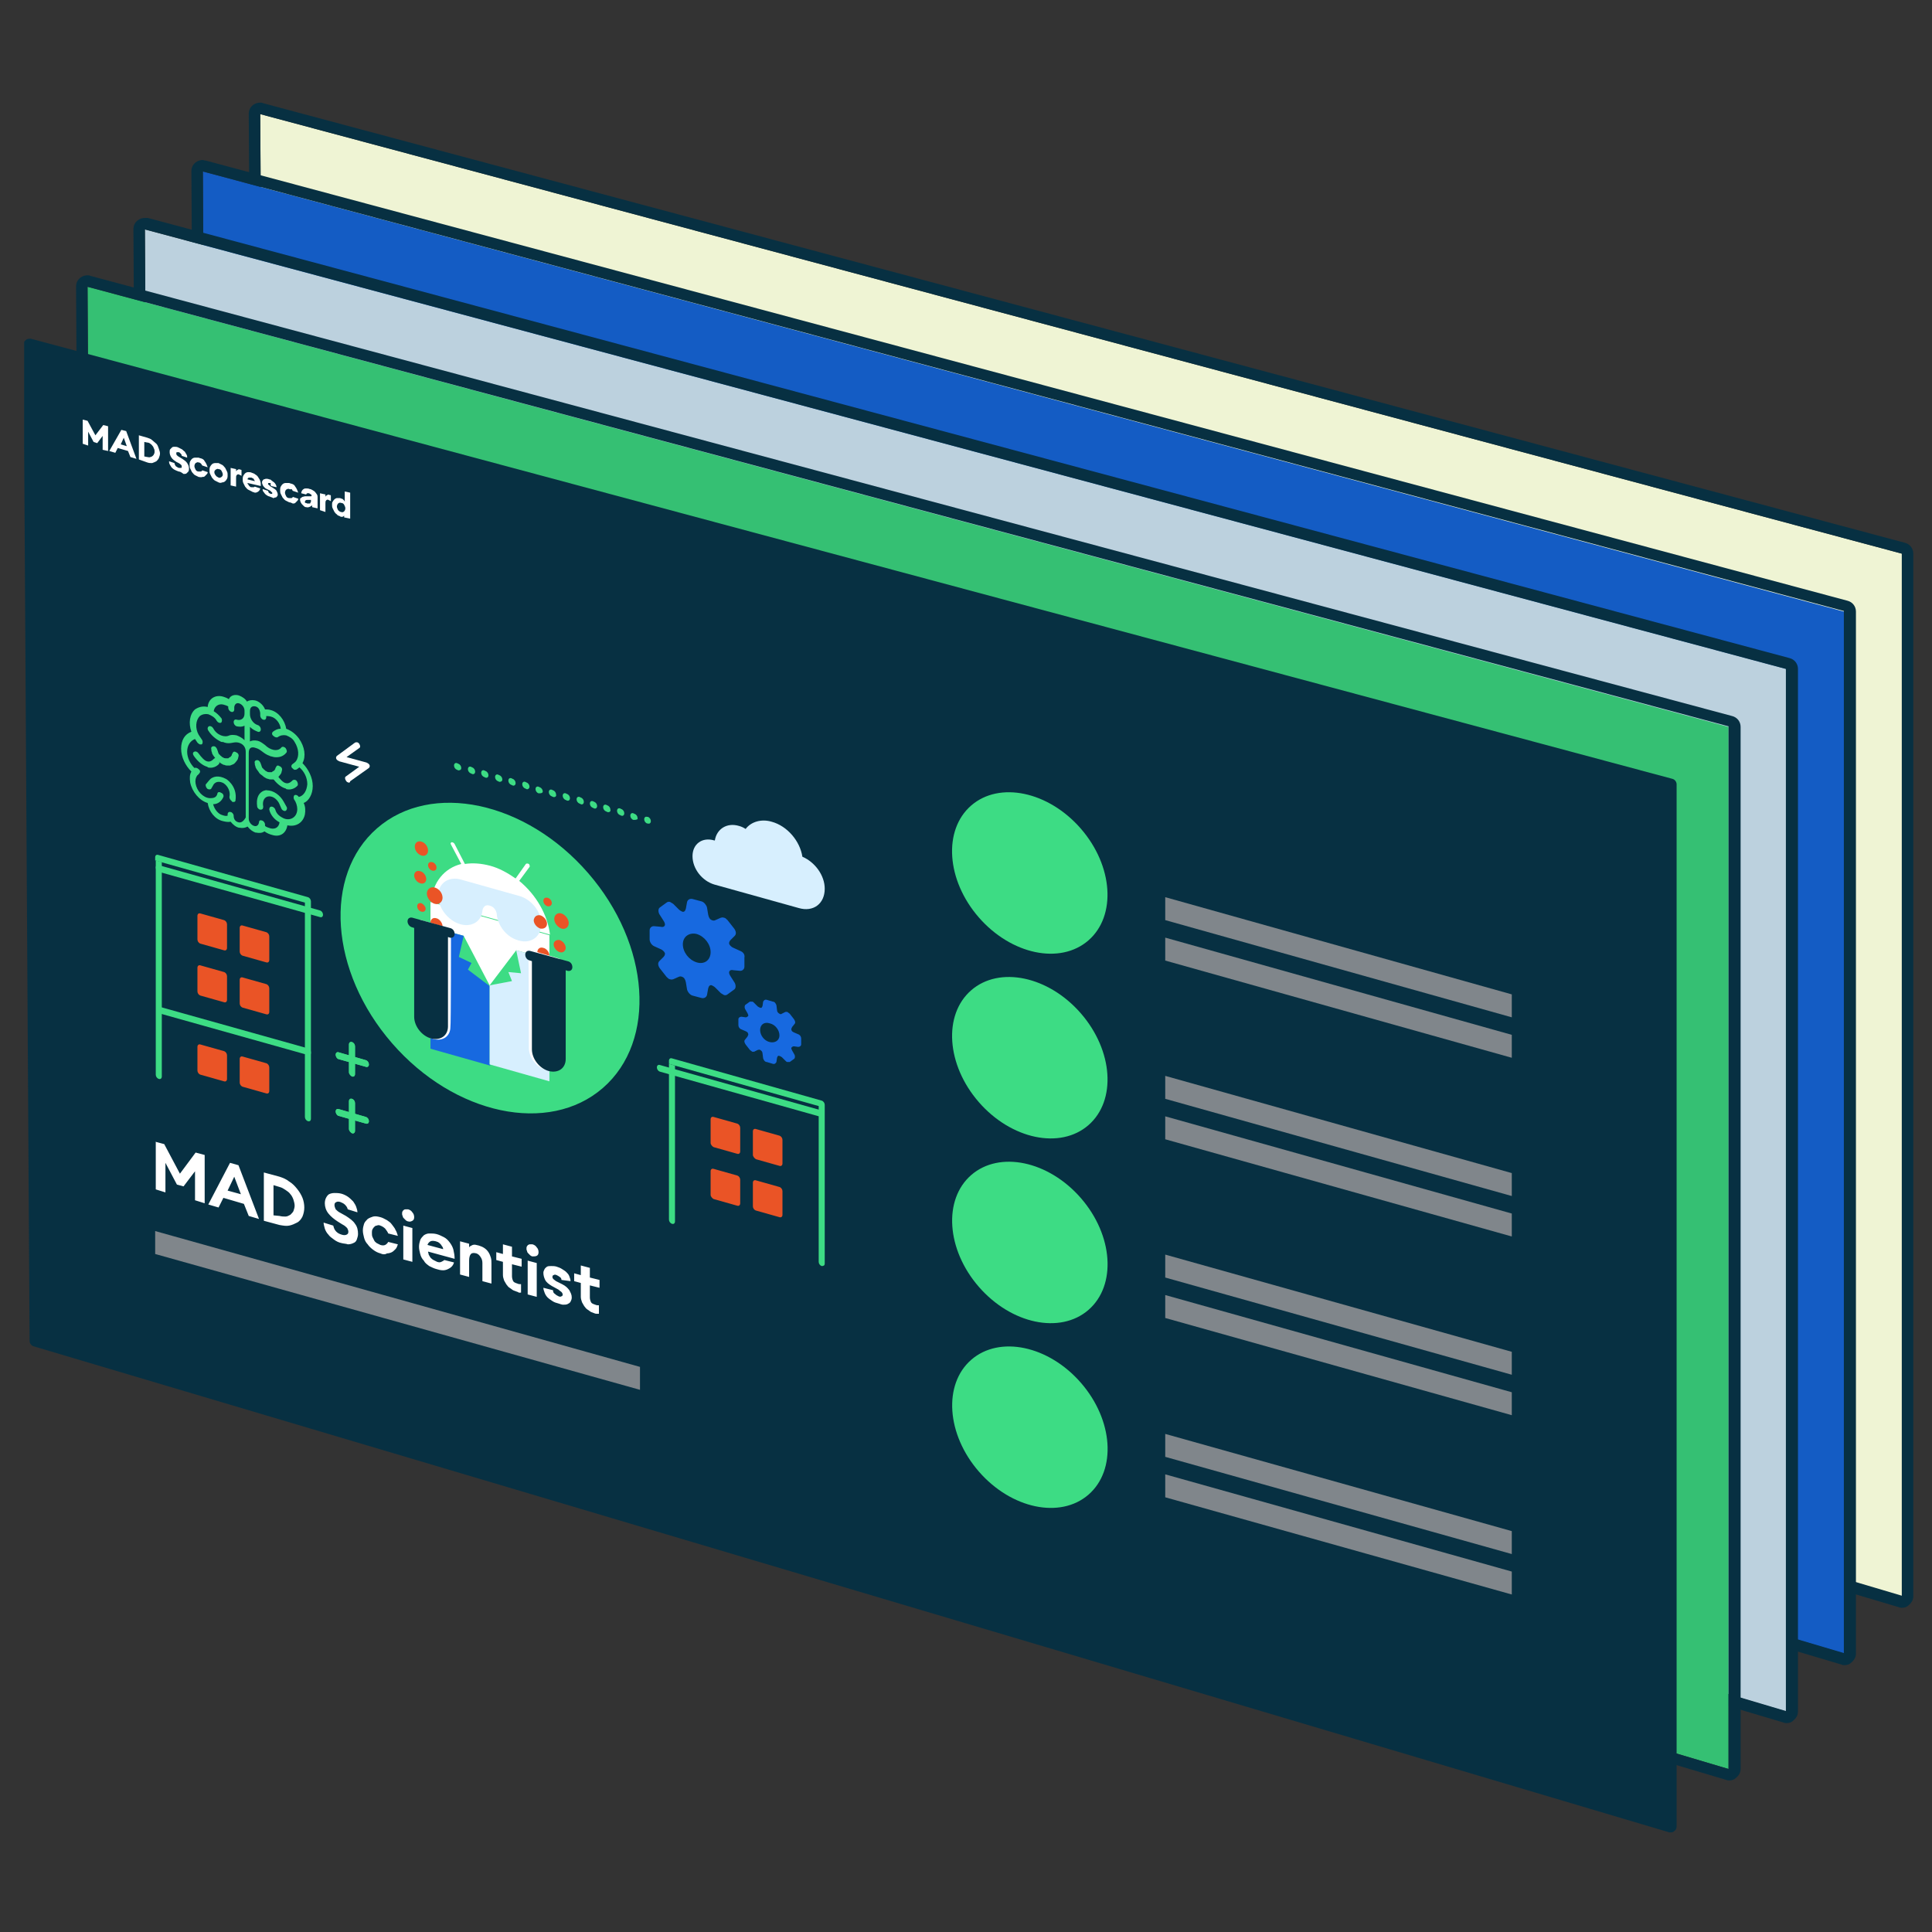 <svg width="320" height="320" fill="none" xmlns="http://www.w3.org/2000/svg"><rect width="100%" height="100%" fill="#333333" stroke="none"/><g clip-path="url(#clip0)"><path d="M315.002 91.7l-271.9-72.8 1 165 270.9 80.5V91.7z" fill="#EFF4D4"/><path d="M43.101 18.9l271.9 72.8v172.6l-270.9-80.4-1-165zm0-1.9c-.4 0-.8.1-1.2.4-.5.4-.7.9-.7 1.5l1 165c0 .8.6 1.6 1.4 1.8l270.9 80.5c.2.1.4.1.5.1.4 0 .8-.1 1.1-.4.5-.4.8-.9.8-1.5V91.7c0-.9-.6-1.6-1.4-1.8l-271.9-72.8c-.2-.1-.3-.1-.5-.1z" fill="#073042"/><path d="M305.402 101.3l-271.8-72.9 1 165 270.9 80.5V101.3h-.1z" fill="#145CC4"/><path d="M33.601 28.4l271.8 72.8v172.6l-270.9-80.3-.9-165.1zm0-1.9c-.4 0-.8.1-1.2.4-.5.4-.7.9-.7 1.5l1 165c0 .8.6 1.6 1.4 1.8l270.9 80.5c.2.1.4.1.5.1.4 0 .8-.1 1.1-.4.5-.4.8-.9.8-1.5V101.3c0-.9-.6-1.6-1.4-1.8l-271.9-72.9c-.2 0-.4-.1-.5-.1z" fill="#073042"/><path d="M295.9 110.8L24 38l1 165 270.9 80.5V110.8z" fill="#BCD1DE"/><path d="M24 38l271.8 72.8v172.6L25 203 24 38zm0-1.9c-.4 0-.8.1-1.2.4-.5.4-.7.9-.7 1.5l1 165c0 .8.6 1.6 1.4 1.8l270.9 80.5c.2.1.4.1.5.1.4 0 .8-.1 1.1-.4.5-.4.8-.9.8-1.5V110.8c0-.9-.6-1.6-1.4-1.8L24.5 36.1H24z" fill="#073042"/><path d="M286.3 120.4L14.5 47.5l1 165L286.3 293V120.4z" fill="#35C073"/><path d="M14.5 47.5l271.8 72.8V293L15.4 212.5l-.9-165zm0-1.9c-.4 0-.8.1-1.2.4-.5.4-.7.9-.7 1.5l1 165c0 .8.6 1.6 1.4 1.8l270.9 80.5c.2.1.4.1.5.1.4 0 .8-.1 1.1-.4.5-.4.8-.9.8-1.5V120.4c0-.9-.6-1.6-1.4-1.8L15 45.7c-.2-.1-.3-.1-.5-.1z" fill="#073042"/><path d="M276.8 129.9L5 57.1l1 165 270.9 80.5V129.9h-.1z" fill="#073042"/><path d="M276.8 303.5h-.3L5.6 223c-.4-.1-.7-.5-.7-.9l-1-165c0-.3.1-.6.4-.8.2-.2.5-.2.8-.2L277 129c.4.1.7.5.7.9v172.6c0 .3-.1.6-.4.8-.1.1-.3.2-.5.2zM6.9 221.4l269 79.9V130.6L5.9 58.3l1 163.1z" fill="#073042"/><path d="M106.001 226.4l-80.3-22.5v3.8l80.3 22.5v-3.8zM250.4 164.7L193 148.6v3.8l57.4 16.1v-3.8zM250.4 194.299l-57.4-16.1v3.8l57.4 16.1v-3.8zM250.4 223.901l-57.4-16.1v3.8l57.4 16.1v-3.8zM250.4 253.6L193 237.5v3.8l57.4 16.1v-3.8zM250.4 171.401l-57.4-16.1v3.8l57.4 16.1v-3.8zM250.4 201L193 184.9v3.8l57.4 16.1V201zM250.4 230.6L193 214.5v3.8l57.4 16.1v-3.8zM250.4 260.299l-57.4-16.1v3.8l57.4 16.1v-3.8z" fill="#80868B"/><path d="M180.274 155.762c4.668-4.058 4.105-12.349-1.258-18.518-5.363-6.168-13.495-7.879-18.163-3.821-4.668 4.059-4.105 12.349 1.258 18.518 5.363 6.169 13.494 7.88 18.163 3.821zM180.279 186.36c4.669-4.058 4.106-12.349-1.257-18.518-5.363-6.169-13.495-7.88-18.163-3.821-4.668 4.058-4.105 12.349 1.258 18.518 5.362 6.168 13.494 7.879 18.162 3.821zM180.287 216.96c4.669-4.059 4.105-12.35-1.257-18.518-5.363-6.169-13.495-7.88-18.163-3.822-4.669 4.059-4.105 12.35 1.257 18.518 5.363 6.169 13.495 7.88 18.163 3.822zM180.293 247.557c4.668-4.058 4.105-12.349-1.258-18.518-5.362-6.168-13.494-7.879-18.162-3.821-4.669 4.058-4.106 12.349 1.257 18.518 5.363 6.169 13.495 7.88 18.163 3.821z" fill="#3DDC84"/><path d="M13.701 69.5l.8.2 1.3 2.4 1.3-1.7.8.2v4.1l-.9-.2v-2.3l-.9 1.2-.6-.2-.9-1.7v2.3l-.9-.3v-4zm6.4 1.7l.8.2 1.7 4.6-1-.3-.4-1-1.7-.5-.4.8-1-.3 2-3.5zm-.1 2.4l1 .3-.5-1.4-.5 1.1zm3-1.5l1.4.4c.3.1.6.2.8.4.2.2.5.4.7.6.2.2.3.5.4.8.1.3.2.6.2.8 0 .3-.1.5-.2.8-.1.2-.3.4-.4.5-.2.1-.4.2-.7.3-.3 0-.5 0-.8-.1l-1.4-.5v-4zm1.4 3.6c.2 0 .3.1.5 0 .1 0 .3-.1.4-.2.1-.1.2-.2.2-.3.1-.1.1-.3.1-.4 0-.2 0-.3-.1-.5s-.1-.3-.2-.4c-.1-.1-.2-.3-.4-.4-.1-.1-.3-.2-.5-.2l-.5-.1v2.4l.5.1zm5.2 2.4c-.3-.1-.5-.2-.7-.3-.2-.1-.4-.3-.5-.4-.1-.2-.2-.3-.3-.5-.1-.2-.1-.4-.1-.5l.9.3c0 .2.1.3.2.5.1.1.3.2.5.3h.4c.1 0 .1-.1.1-.2s0-.2-.1-.3c-.1-.1-.2-.2-.4-.3l-.4-.2c-.3-.2-.6-.4-.8-.7-.2-.3-.3-.6-.3-.9 0-.2 0-.4.1-.5l.3-.3c.1-.1.3-.1.4-.1.2 0 .4 0 .6.1l.6.3c.2.1.3.3.5.4.1.2.2.3.3.5.1.2.1.3.1.5l-.9-.3c0-.2-.1-.3-.2-.4-.1-.1-.2-.2-.3-.2h-.3c-.1 0-.1.1-.1.2s0 .2.1.3c.1.1.2.2.4.3l.5.3c.3.2.6.4.8.7.2.3.3.6.3.9 0 .2 0 .3-.1.5l-.3.3c-.1.1-.3.1-.5.1-.4-.3-.6-.4-.8-.4zm3.3.9l-.6-.3c-.2-.1-.3-.3-.5-.5l-.3-.6c-.1-.2-.1-.4-.1-.6 0-.2 0-.4.1-.6.1-.2.2-.3.3-.4.1-.1.3-.2.5-.2h.6c.2.1.4.1.6.2.2.1.3.2.4.4.1.1.2.3.3.5.1.2.1.3.2.5l-.9-.3c-.1-.1-.1-.2-.2-.3-.1-.1-.2-.2-.4-.2-.2-.1-.3 0-.5.1-.1.1-.2.3-.2.5s.1.4.2.6c.1.2.3.3.5.3h.4c.1-.1.2-.1.2-.2l.9.3c0 .2-.1.3-.2.4l-.3.3c-.1.1-.3.1-.4.1-.2.1-.4 0-.6 0zm3.3.9l-.6-.3c-.2-.1-.3-.3-.5-.5l-.3-.6c-.1-.2-.1-.4-.1-.6 0-.2 0-.4.1-.6.1-.2.2-.3.3-.4.1-.1.3-.2.5-.2h.6l.6.3c.2.1.3.3.5.5l.3.6c.1.2.1.4.1.6 0 .2 0 .4-.1.6-.1.2-.2.3-.3.4-.1.1-.3.2-.5.2-.2.1-.4.1-.6 0zm0-.8c.2.1.3 0 .5-.1.1-.1.2-.2.2-.4s-.1-.4-.2-.6c-.1-.2-.3-.3-.5-.3-.2-.1-.3 0-.5.1-.1.1-.2.2-.2.4s.1.4.2.5c.1.2.3.3.5.4zm2-1.6l.9.2v.4c0-.1.1-.2.3-.3.1-.1.3-.1.4 0h.1s.1 0 .1.1v.9c-.1 0-.1-.1-.2-.1s-.1-.1-.2-.1c-.2-.1-.3 0-.4.1-.1.1-.1.3-.1.5v1.4l-.9-.2v-2.9zm3.5 3.9l-.6-.3c-.2-.1-.3-.3-.5-.5l-.3-.6c-.1-.2-.1-.4-.1-.6 0-.2 0-.4.1-.6.1-.2.2-.3.3-.4.1-.1.3-.2.5-.2s.4 0 .6.1c.2.1.4.1.6.3.2.1.4.3.5.5.1.2.3.4.3.6.1.2.1.5.1.8l-2.2-.5c0 .1 0 .2.1.2 0 .1.1.1.1.2l.2.2c.1.1.2.1.3.1h.3c.1 0 .2-.1.2-.1l.9.3c0 .1-.1.3-.2.4-.1.1-.2.2-.3.2-.1.1-.3.1-.4.1-.2-.1-.4-.1-.5-.2zm-.1-2.3h-.4c-.1.1-.2.1-.2.3l1.2.3c0-.1-.1-.2-.1-.2 0-.1-.1-.1-.1-.2-.1-.1-.1-.1-.2-.1 0 0-.1-.1-.2-.1zm3.2 3.2c-.2-.1-.4-.1-.5-.2-.2-.1-.3-.2-.4-.3-.1-.1-.2-.3-.3-.4-.1-.1-.1-.3-.1-.4l.9.3c0 .1.1.2.1.3.1.1.2.1.3.2h.2c.1 0 .1-.1.1-.1 0-.1 0-.1-.1-.2-.1 0-.1-.1-.2-.2l-.6-.3c-.3-.1-.4-.3-.6-.5-.1-.2-.2-.4-.2-.6 0-.1 0-.2.1-.3.1-.1.1-.2.2-.2s.2-.1.4-.1c.1 0 .3 0 .5.1.2 0 .3.1.4.2.1.1.3.2.4.3.1.1.2.2.3.4.1.2.1.3.1.4l-.9-.2c0-.1-.1-.2-.1-.2.1-.3 0-.3-.1-.3h-.2c-.1 0-.1.1-.1.1v.1s0 .1.1.1c0 0 .1 0 .1.1 0 0 .1 0 .1.1l.5.3c.3.2.5.3.6.5.1.2.2.4.2.6 0 .1 0 .2-.1.3-.1.1-.1.2-.3.2-.1 0-.2.1-.4.1 0-.1-.2-.1-.4-.2zm3.1.9l-.6-.3c-.2-.1-.3-.3-.5-.5l-.3-.6c-.1-.2-.1-.4-.1-.6 0-.2 0-.4.1-.6.1-.2.2-.3.3-.4.1-.1.3-.2.5-.2h.6c.2.1.4.1.6.2.2.1.3.2.4.4.1.1.2.3.3.5.1.2.1.3.2.5l-.9-.3c-.1-.1-.1-.2-.2-.3-.2.1-.3 0-.4 0-.2-.1-.3 0-.5.1-.1.1-.2.3-.2.5s.1.4.2.6c.1.2.3.3.5.3h.4c.1-.1.2-.1.2-.2l.9.3c0 .2-.1.3-.2.4l-.3.3c-.1.1-.3.1-.4.1-.2-.1-.4-.2-.6-.2zm2.8.8c-.2 0-.3-.1-.4-.2l-.3-.3c-.1-.1-.1-.2-.2-.3 0-.1-.1-.2-.1-.4 0-.1 0-.3.1-.3s.1-.1.3-.2c.1 0 .3-.1.4-.1h1c.1 0 .1 0 .1-.1s0-.2-.1-.2c-.1-.1-.2-.1-.3-.2h-.3c-.1 0-.1.1-.2.2l-.8-.2c0-.1 0-.2.1-.4.1-.1.1-.2.3-.3.1-.1.3-.1.4-.1.2 0 .4 0 .6.1.2 0 .3.1.5.2s.3.2.4.3c.1.1.2.3.3.4.1.2.1.3.1.5v1.8l-.9-.2v-.3c-.4.3-.7.4-1 .3zm.2-.6h.4c.1 0 .1-.1.1-.1 0-.1.1-.1.1-.2v-.3h-.6c-.1 0-.2 0-.3.1 0 0-.1.1-.1.2s0 .2.1.2.1 0 .3.1zm2.1-1.7l.9.2v.4c0-.1.1-.2.3-.3.1-.1.3-.1.4 0h.1s.1 0 .1.1v.9c-.1 0-.1-.1-.2-.1s-.1-.1-.2-.1c-.2-.1-.3 0-.4.1-.1.1-.1.3-.1.5v1.4l-.9-.3v-2.8zm3.3 3.8c-.2-.1-.4-.1-.5-.3-.2-.1-.3-.3-.4-.4l-.3-.6c-.1-.2-.1-.4-.1-.6 0-.2 0-.4.1-.5.1-.2.2-.3.3-.4.1-.1.3-.2.4-.2h.5c.1 0 .2.1.3.1.1 0 .2.1.2.1l.2.2c0 .1.1.1.1.2v-1.7l.9.2v4.3l-1-.2v-.3l-.1.1s-.1.1-.2.1h-.2s-.1 0-.2-.1zm.2-.7c.2.1.4 0 .5-.1.1-.1.2-.3.2-.5s-.1-.4-.2-.6c-.1-.2-.3-.3-.5-.3-.2-.1-.4 0-.5.1-.1.1-.2.3-.2.5s.1.4.2.6c.1.1.3.3.5.3z" fill="#fff"/><path d="M25.701 107.301l110.9 31.2v71.1l-110.9-31.1v-71.2z" fill="#073042"/><path d="M51.8 130.2c0-1.4-.7-2.8-1.7-3.8.6-1.1.4-2.7-.6-4.1-.6-.8-1.3-1.3-2.1-1.6-.2-1.4-1.3-2.8-2.6-3.1-.3-.1-.6-.1-.9-.1-.3-.8-1.1-1.4-1.7-1.5-.5-.1-1 0-1.3.2-.3-.5-.8-.8-1.3-1-.6-.2-1.4-.1-1.7.6-.3-.2-.6-.3-.9-.4-1.3-.4-2.5.3-2.6 1.7-.8-.2-1.5 0-2.1.4-.9.8-1.1 2.3-.6 3.7-1.1.4-1.7 1.4-1.7 2.8s.7 2.8 1.7 3.8c-.3.5-.3 1.1-.2 1.8.3 1.5 1.5 3 2.9 3.4.2 1.4 1.2 2.7 2.5 3 .4.1.9.2 1.3.1.4.5.9.9 1.4 1h.1c.5.1 1 0 1.3-.2.4.5.8.8 1.3 1h.1c.5.1 1 .1 1.4-.2.4.3.9.5 1.3.6 1.3.4 2.3-.3 2.5-1.6 1.4.3 2.6-.4 2.9-1.8.1-.6.1-1.3-.2-1.9.8-.3 1.5-1.4 1.5-2.8zm-12.3 6c-.4-.1-.8-.4-.8-1.1 0-.3-.3-.6-.5-.6-.3-.1-.5.1-.5.4v.2c-.3.1-.6 0-.9-.1-.7-.2-1.3-1-1.5-1.8.8 0 1.4-.5 1.7-1.2.1-.3-.1-.6-.4-.7-.3-.2-.6-.1-.6.2-.2.7-.8.7-1.3.7-1.1-.1-2.1-1.2-2.3-2.4-.1-.5 0-1 .3-1.4.1 0 .1-.1.2-.2.1 0 .1-.1.1-.1.2-.2.2-.5-.1-.7-.2-.2-.5-.3-.7-.2-.7-.7-1.2-1.7-1.2-2.7 0-1 .5-1.8 1.3-2.1l.4.6c.1.1.2.2.4.3h.3c.2-.1.2-.5.1-.7l-.4-.6c-.1-.1-.1-.2-.2-.3-.6-1.1-.5-2.4.2-3.1.4-.3.9-.4 1.4-.3.5.2 1.1.5 1.4 1.1.2.3.5.4.7.3.2-.1.2-.5.1-.7-.4-.5-.8-.9-1.3-1.2.1-.8.8-1.3 1.6-1.1.4.1.6.2.8.3v.2c0 .3.2.6.5.7.3.1.5-.1.5-.4v-.4c.1-.6.5-.7.8-.6.4.1.9.6.9 1.2v.5c0 .8-.6 1.2-1.3 1-.3-.1-.5.1-.5.4 0 .3.2.6.5.7.5.1.9.1 1.3-.1v2.4c-.4-.4-.8-.6-1.3-.8-.5-.1-.9-.1-1.2 0-.4.2-.9.2-1.4 0-.5-.2-1-.6-1.3-1.2-.2-.3-.5-.4-.7-.3-.2.1-.3.4-.1.7.5.8 1.2 1.4 2 1.8.1.1.3.1.4.1.1 0 .3.1.3.1 1 .3 1.5-.2 2.3 0 .8.2 1.2.8 1.2 1.5v10.9c-.4.7-.8.9-1.2.8zm10-4.2c-.2-.3-.5-.4-.7-.3-.2.1-.2.5-.1.7.1.1.1.2.2.3.3.6.4 1.2.3 1.7-.2 1.1-1.3 1.6-2.3 1.1-.4-.2-1.1-.6-1.3-1.4-.1-.3-.4-.5-.6-.5-.3 0-.4.2-.4.5.2.9.9 1.7 1.7 2.1-.1.8-.7 1.2-1.5 1-.3-.1-.7-.2-.9-.4v-.2c0-.3-.2-.6-.5-.7-.3-.1-.5 0-.5.3-.1.6-.5.7-.8.6-.4-.1-.9-.6-.9-1.2v-10.9c0-.8.4-1.1 1.2-.8.8.2 1.3 1 2.3 1.3-.1 0 .2.1.3.1.1 0 .3.1.4.1.8.1 1.5-.1 2-.7.2-.2.1-.5-.1-.8-.2-.2-.5-.3-.7-.1-.3.4-.8.5-1.3.4-.5-.1-1-.4-1.4-.8-.4-.3-.8-.6-1.2-.7-.5-.1-.9-.1-1.3.1v-2.4c.4.4.8.6 1.3.8.3.1.5-.1.5-.4 0-.3-.2-.6-.5-.7-.7-.2-1.3-1-1.3-1.8v-.5c0-.7.4-.9.9-.8.4.1.7.4.8 1.1v.4c0 .3.2.6.5.7.3.1.5-.1.5-.4v-.2c.2 0 .4 0 .8.1.8.2 1.5 1.1 1.6 2-.5 0-.9.2-1.3.5-.2.2-.2.5.1.7.2.2.5.3.7.2.4-.3.9-.4 1.4-.3.5.2 1.1.5 1.4 1.1.7 1.1.8 2.4.2 3.2l-.2.2-.4.3c-.2.2-.2.5.1.7.1.1.2.2.3.2.1 0 .3 0 .4-.1l.4-.3c.8.7 1.3 1.7 1.3 2.8-.1 1.1-.6 1.9-1.4 2.1z" fill="#3DDC84"/><path d="M45.8 128.9s-.1 0 0 0c-.2.1-.3.1-.5.2h-.4c-.2 0-.3 0-.5-.1-.2 0-.3-.1-.5-.2s-.3-.2-.4-.3c-.1-.1-.3-.2-.4-.3-.1-.1-.2-.2-.3-.4-.1-.1-.2-.3-.3-.4-.1-.2-.2-.3-.2-.5-.1-.2-.1-.3-.1-.5-.1-.3.1-.5.4-.5.3 0 .5.3.6.6 0 .1.1.2.1.3 0 .1.1.2.1.3.1.1.1.2.2.2.1.1.1.2.2.2l.2.2c.1 0 .2.1.2.1.2.1.3.1.5.1h.2c.1 0 .2 0 .2-.1.1 0 .1-.1.2-.1s.1-.1.2-.2.1-.1.1-.2.1-.2.1-.2c.1-.3.3-.4.6-.2.3.1.5.4.4.7 0 .1-.1.3-.1.4 0 .1-.1.1-.1.2-.1.1-.4.6-.7.7zM38.6 126.6s-.1.1 0 0c-.2.1-.3.1-.5.2h-.4c-.2 0-.3 0-.5-.1-.2 0-.3-.1-.5-.2s-.3-.2-.4-.3c-.1-.1-.3-.2-.4-.3-.1-.1-.2-.2-.3-.4-.1-.1-.2-.3-.3-.4-.1-.2-.2-.3-.2-.5-.1-.2-.1-.3-.1-.5-.1-.3.1-.5.4-.5.3 0 .5.3.6.6 0 .1.1.2.1.3 0 .1.1.2.1.3.1.1.1.2.2.2.1.1.1.2.2.2l.2.2c.1 0 .2.1.2.1.2.1.3.1.5.1h.2c.1 0 .2 0 .2-.1.1 0 .1-.1.2-.1s.1-.1.2-.2.1-.1.1-.2.1-.2.1-.2c.1-.3.3-.4.6-.2.3.1.5.4.4.7 0 .1-.1.3-.1.4 0 .1-.1.1-.1.2-.1.1-.4.6-.7.7z" fill="#3DDC84"/><path d="M34.3 127c-.7-.2-1.5-.8-2.2-1.8-.2-.3-.2-.6.1-.7.2-.1.5 0 .7.3.5.7 1 1.2 1.4 1.3.6.2 1.1-.4 1.1-.4.2-.2.5-.2.7 0 .2.2.3.6.2.8 0 0-.7.9-1.9.6 0-.1-.1-.1-.1-.1zM47.3 130.6c-.7-.2-1.5-.8-2.2-1.8-.2-.3-.2-.6.1-.7.2-.1.5 0 .7.3.5.7 1 1.2 1.4 1.3.6.2 1.1-.4 1.1-.4.2-.2.5-.2.7 0 .2.2.3.6.2.8 0 0-.7.9-1.9.6 0-.1-.1-.1-.1-.1zM39 132.601c0 .2-.3.3-.5.2-.1 0-.1 0-.1-.1-.3-.2-.4-.5-.4-.7.2-.8-.2-1.8-1-2.3-.6-.3-1.2-.3-1.6.2l-.4.7c-.1.2-.5.2-.7 0-.2-.2-.3-.6-.2-.7l.5-.6c.6-.8 1.7-.9 2.8-.3-.1-.1 2 1.1 1.6 3.6zM38.5 129c-.1 0-.1.1-.2.1l.2-.1zM42.6 133.601c0 .2.3.5.5.5h.1c.3 0 .4-.2.4-.5-.2-.9.2-1.7 1-1.7.6 0 1.2.4 1.6 1.1l.4.9c.1.3.5.5.7.4.2-.1.3-.4.2-.6l-.5-.9c-.6-1.1-1.7-1.9-2.8-1.9.1-.1-2 0-1.6 2.7z" fill="#3DDC84"/><path d="M132.301 150.401l-14-3.9c-2-.6-3.6-2.6-3.6-4.7 0-2 1.6-3.2 3.6-2.6h.1c.3-1.9 2-3 4-2.4.4.1.8.3 1.1.5.9-1.2 2.6-1.7 4.3-1.2 2.6.7 4.7 3.2 5.1 5.8 2.1.9 3.7 3.1 3.7 5.3 0 2.5-1.9 3.9-4.3 3.2z" fill="#D7EFFE"/><path d="M107.301 136.399h-.1c-.3-.1-.5-.4-.5-.7 0-.3.2-.5.5-.4h.1c.3.1.5.4.5.7 0 .3-.2.5-.5.4zm-2.2-.6h-.2c-.3-.1-.5-.4-.5-.7 0-.3.2-.5.5-.4l.2.1c.3.1.5.4.5.7.1.2-.2.3-.5.3zm-2.2-.7l-.2-.1c-.3-.1-.5-.4-.5-.7 0-.3.2-.5.5-.4l.2.1c.3.1.5.4.5.7 0 .3-.2.5-.5.4zm-2.3-.6l-.2-.1c-.3-.1-.5-.4-.5-.7 0-.3.2-.5.5-.4l.2.1c.3.1.5.4.5.7.1.3-.2.5-.5.4zm-2.2-.6l-.2-.1c-.3-.1-.5-.4-.5-.7 0-.3.2-.5.5-.4l.2.1c.3.1.5.4.5.7 0 .3-.2.5-.5.4zm-2.2-.7l-.2-.1c-.3-.1-.5-.4-.5-.7 0-.3.2-.5.5-.4l.2.1c.3.1.5.4.5.7 0 .4-.3.5-.5.4zm-2.3-.6l-.2-.1c-.3-.1-.5-.4-.5-.7 0-.3.2-.5.5-.4l.2.1c.3.1.5.4.5.7 0 .3-.2.5-.5.4zm-2.3-.6l-.2-.1c-.3-.1-.5-.4-.5-.7 0-.3.2-.5.5-.4l.2.1c.3.1.5.4.5.7.1.3-.2.5-.5.4zm-2.2-.6h-.2c-.3-.1-.5-.4-.5-.7 0-.3.2-.5.5-.4l.2.1c.3.1.5.4.5.7 0 .2-.2.3-.5.3zm-2.2-.7l-.2-.1c-.3-.1-.5-.4-.5-.7 0-.3.2-.5.5-.4l.2.1c.3.1.5.4.5.7 0 .3-.3.5-.5.4zm-2.3-.6l-.2-.1c-.3-.1-.5-.4-.5-.7 0-.3.2-.5.5-.4l.2.1c.3.1.5.4.5.7 0 .3-.2.5-.5.4zm-2.2-.6l-.2-.1c-.3-.1-.5-.4-.5-.7 0-.3.2-.5.5-.4l.2.1c.3.1.5.4.5.7 0 .3-.2.4-.5.4zm-2.3-.7l-.2-.1c-.3-.1-.5-.4-.5-.7 0-.3.2-.5.5-.4l.2.1c.3.1.5.4.5.7 0 .3-.2.5-.5.4zm-2.2-.6l-.2-.1c-.3-.1-.5-.4-.5-.7 0-.3.2-.5.5-.4l.2.1c.3.1.5.4.5.7 0 .3-.2.5-.5.4zm-2.3-.6l-.2-.1c-.3-.1-.5-.4-.5-.7 0-.3.2-.5.5-.4l.2.1c.3.1.5.4.5.7 0 .3-.2.4-.5.4z" fill="#3DDC84"/><path d="M57.7 129.599c-.1 0-.3-.1-.4-.3-.2-.3-.2-.6 0-.7l2.2-1.6-3.3-.9c-.2-.1-.4-.2-.5-.4-.1-.2 0-.4.1-.5l3-2.2c.2-.1.5-.1.7.2.2.3.2.6 0 .7l-2.1 1.5 3.3.9c.2.1.4.2.5.4.1.2 0 .4-.1.5l-3.1 2.2c0 .2-.2.3-.3.2z" fill="#fff"/><path d="M25.701 142.5v-.5c0-.3.2-.5.5-.4l24.8 7c.3.1.5.4.5.7v36c0 .3-.2.5-.5.4-.3-.1-.5-.4-.5-.7v-35.5l-23.8-6.7-1-.3z" fill="#3DDC84"/><path d="M26.8 142.8v35.5c0 .3-.2.5-.5.4-.3-.1-.5-.4-.5-.7v-35.5l1 .3z" fill="#3DDC84"/><path d="M26.3 144.399l26.7 7.5c.3.1.5-.1.5-.4 0-.3-.2-.6-.5-.7l-26.7-7.5c-.3-.1-.5.1-.5.4 0 .3.2.6.5.7z" fill="#3DDC84"/><path d="M39.701 179.301v-3.9c0-.3.2-.5.5-.4l3.9 1.1c.3.1.5.4.5.7v3.9c0 .3-.2.5-.5.4l-3.9-1.1c-.3-.1-.5-.4-.5-.7zM32.701 177.301v-3.9c0-.3.2-.5.5-.4l3.9 1.1c.3.1.5.4.5.7v3.9c0 .3-.2.5-.5.4l-3.9-1.1c-.3-.1-.5-.4-.5-.7zM39.701 166.199v-3.9c0-.3.2-.5.5-.4l3.9 1.1c.3.1.5.4.5.7v3.9c0 .3-.2.5-.5.4l-3.9-1.1c-.3-.1-.5-.4-.5-.7zM32.701 164.199v-3.9c0-.3.2-.5.5-.4l3.9 1.1c.3.1.5.4.5.7v3.9c0 .3-.2.5-.5.4l-3.9-1.1c-.3-.1-.5-.4-.5-.7zM39.701 157.599v-3.9c0-.3.2-.5.5-.4l3.9 1.1c.3.1.5.4.5.7v3.9c0 .3-.2.5-.5.4l-3.9-1.1c-.3-.1-.5-.4-.5-.7zM32.701 155.599v-3.9c0-.3.2-.5.5-.4l3.9 1.1c.3.1.5.4.5.7v3.9c0 .3-.2.5-.5.4l-3.9-1.1c-.3-.1-.5-.4-.5-.7z" fill="#EA5426"/><path d="M51.2 174.799l-24.6-6.9c-.3-.1-.5-.4-.5-.7 0-.3.2-.5.5-.4l24.6 6.9c.4.2.4 1.2 0 1.1zM110.801 176.199v-.5c0-.3.2-.5.5-.4l24.8 7c.3.1.5.4.5.7v26.3c0 .3-.2.4-.5.4-.3-.1-.5-.4-.5-.7v-25.8l-23.8-6.7-1-.3z" fill="#3DDC84"/><path d="M111.801 176.499v25.8c0 .3-.2.5-.5.4-.3-.1-.5-.4-.5-.7v-25.8l1 .3z" fill="#3DDC84"/><path d="M109.301 177.499l26.7 7.5c.3.1.5-.1.5-.4 0-.3-.2-.6-.5-.7l-26.7-7.5c-.3-.1-.5.1-.5.4 0 .3.2.6.5.7z" fill="#3DDC84"/><path d="M124.701 199.801v-3.9c0-.3.2-.5.5-.4l3.9 1.1c.3.1.5.4.5.7v3.9c0 .3-.2.5-.5.4l-3.9-1.1c-.3-.1-.5-.4-.5-.7zM117.701 197.9V194c0-.3.2-.5.5-.4l3.9 1.1c.3.1.5.4.5.7v3.9c0 .3-.2.5-.5.4l-3.9-1.1c-.2-.1-.5-.4-.5-.7zM124.701 191.301v-3.9c0-.3.2-.5.5-.4l3.9 1.1c.3.1.5.4.5.7v3.9c0 .3-.2.5-.5.4l-3.9-1.1c-.3-.2-.5-.5-.5-.7zM117.701 189.301v-3.9c0-.3.2-.5.5-.4l3.9 1.1c.3.1.5.4.5.7v3.9c0 .3-.2.5-.5.4l-3.9-1.1c-.2-.1-.5-.4-.5-.7z" fill="#EA5426"/><path d="M122.6 157.5l-1.1-.5c-.3-.1-.6-.4-.7-.6-.1-.2 0-.5.2-.7l.7-.7c.3-.3.2-.8-.1-1.2l-1.1-1.4c-.2-.2-.4-.4-.6-.4-.2-.1-.4 0-.5 0l-.9.4c-.2.1-.4.1-.6 0-.3-.1-.5-.4-.6-.9l-.2-1.2c-.1-.4-.5-.9-.9-1l-1.5-.4c-.4-.1-.8.1-.9.5l-.2 1.1c-.1.4-.3.6-.6.5-.2-.1-.4-.2-.6-.4l-.9-.9c-.2-.1-.3-.2-.5-.3-.2-.1-.5 0-.6.1l-1.1.8c-.3.2-.3.7-.1 1.1l.7 1.1c.2.3.3.6.2.8-.1.2-.3.3-.7.2l-1.1-.1c-.4 0-.7.3-.7.7v1.5c0 .4.3.9.7 1.1l1.1.5c.3.1.6.4.7.6.1.2 0 .5-.2.7l-.7.7c-.3.3-.2.8.1 1.2l1.1 1.4c.2.2.4.4.6.4.2.1.4 0 .5 0l.9-.4c.2-.1.4-.1.6 0 .3.1.5.4.6.9l.2 1.2c.1.4.5.9.9 1l1.5.4c.4.1.8-.1.9-.5l.2-1.1c.1-.4.3-.6.6-.5.2.1.4.2.6.4l.9.9c.2.1.3.2.5.3.2.1.5 0 .6-.1l1.1-.8c.3-.2.3-.7.1-1.1l-.7-1.1c-.2-.3-.3-.6-.2-.8.1-.2.3-.3.7-.2l1.1.1c.4 0 .7-.3.7-.7v-1.5c.1-.5-.2-.9-.7-1.1zm-7.2 1.9c-1.3-.4-2.3-1.7-2.3-3s1.1-2 2.3-1.7c1.3.4 2.3 1.7 2.3 3s-1 2.1-2.3 1.7zM132.201 171.301l-.7-.3c-.2-.1-.4-.2-.4-.4-.1-.1 0-.3.1-.5l.4-.5c.2-.2.1-.5-.1-.8l-.7-.9c-.1-.1-.3-.2-.4-.3h-.3l-.6.3c-.1.1-.3.1-.4 0-.2-.1-.4-.3-.4-.6l-.1-.8c-.1-.3-.3-.6-.6-.6l-1-.3c-.3-.1-.5.1-.6.3l-.1.7c-.1.3-.2.4-.4.3-.1 0-.2-.1-.4-.2l-.6-.6c-.1-.1-.2-.2-.3-.2h-.4l-.7.5c-.2.1-.2.5-.1.7l.4.7c.1.2.2.4.1.5-.1.1-.2.2-.4.2l-.7-.1c-.3 0-.5.2-.5.4v1c0 .3.2.6.5.7l.7.3c.2.1.4.2.4.4.1.1 0 .3-.1.5l-.4.5c-.2.2-.1.5.1.8l.7.9c.1.1.3.2.4.3h.3l.6-.3c.1 0 .3-.1.4 0 .2.1.4.3.4.6l.1.8c.1.3.3.6.6.6l1 .3c.3.1.5-.1.6-.3l.1-.7c.1-.3.2-.4.4-.3.1 0 .2.1.4.2l.6.6c.1.1.2.2.3.2h.4l.7-.5c.2-.1.2-.5.1-.7l-.4-.7c-.1-.2-.2-.4-.1-.5.1-.1.2-.2.4-.2l.7.1c.3 0 .5-.2.5-.4v-1c0-.3-.2-.6-.5-.7zm-4.7 1.3c-.9-.2-1.6-1.1-1.6-2 0-.9.7-1.4 1.6-1.1.9.2 1.6 1.1 1.6 2 0 .8-.7 1.3-1.6 1.1z" fill="#1769E0"/><path d="M57.8 177.6V173c0-.3.2-.5.5-.4.3.1.5.4.5.7v4.6c0 .3-.2.5-.5.4-.2-.1-.5-.4-.5-.7z" fill="#3DDC84"/><path d="M55.6 174.699c0-.3.2-.5.5-.4l4.5 1.3c.3.1.5.4.5.7 0 .3-.2.5-.5.4l-4.6-1.3c-.2-.1-.4-.4-.4-.7z" fill="#3DDC84"/><path d="M57.8 177.6V173c0-.3.2-.5.5-.4.3.1.5.4.5.7v4.6c0 .3-.2.5-.5.4-.2-.1-.5-.4-.5-.7z" fill="#3DDC84"/><path d="M55.6 174.699c0-.3.2-.5.5-.4l4.5 1.3c.3.1.5.4.5.7 0 .3-.2.5-.5.4l-4.6-1.3c-.2-.1-.4-.4-.4-.7zM57.8 187.001v-4.6c0-.3.2-.5.5-.4.3.1.5.4.5.7v4.6c0 .3-.2.5-.5.4-.2-.1-.5-.4-.5-.7z" fill="#3DDC84"/><path d="M55.6 184.1c0-.3.2-.5.5-.4l4.5 1.3c.3.1.5.4.5.7 0 .3-.2.5-.5.4l-4.6-1.3c-.2-.1-.4-.4-.4-.7z" fill="#3DDC84"/><path d="M57.8 187.001v-4.6c0-.3.2-.5.5-.4.3.1.5.4.5.7v4.6c0 .3-.2.5-.5.4-.2-.1-.5-.4-.5-.7z" fill="#3DDC84"/><path d="M55.6 184.1c0-.3.2-.5.5-.4l4.5 1.3c.3.1.5.4.5.7 0 .3-.2.5-.5.4l-4.6-1.3c-.2-.1-.4-.4-.4-.7zM99.862 180.197c8.961-7.791 7.854-23.736-2.473-35.615-10.327-11.879-25.963-15.194-34.925-7.403-8.961 7.791-7.854 23.736 2.473 35.615 10.327 11.879 25.964 15.194 34.925 7.403z" fill="#3DDC84"/><path d="M91 154.9l-19.7-5.5v16.2l19.7 5.5v-16.2zM86 145.9l1.7-2.3c.1-.1 0-.4-.1-.5-.2-.1-.4-.1-.5 0l-1.7 2.4c-1.3-.9-2.7-1.7-4.2-2.1-1.5-.4-2.9-.5-4.2-.3l-1.7-3.3c-.1-.2-.3-.3-.5-.3-.2.1-.2.2-.1.4l1.7 3.2c-2.8.7-4.7 3-5 6.2l19.7 5.5c-.4-3.3-2.3-6.6-5.1-8.9z" fill="#fff"/><path d="M76.8 155l-5.5-1.5v20.2l9.9 2.8v-13.1l-4.4-8.4z" fill="#3DDC84"/><path d="M76.8 155l-5.5-1.5v20.2l9.9 2.8v-13.1l-3.7-2.8.6-1.1-2.1-1 .8-3.5z" fill="#1769E0"/><path d="M85.5 157.4l5.5 1.5v20.2l-9.9-2.8v-13.1l4.4-5.8z" fill="#3DDC84"/><path d="M85.5 157.4l5.5 1.5v20.2l-9.9-2.8v-13.1l3.7-.7-.6-1.5 2.1.2-.8-3.8zM86.001 148.399l-9.6-2.7c-2-.6-3.7.5-3.8 2.4-.2 2.3 1.9 4.8 4.2 5.1 1.6.2 2.9-.7 3.1-2.3 0-.2.2-1.2 1.2-.9 1.1.3 1.2 1.4 1.2 1.6.2 1.7 1.5 3.4 3.1 4 2.4 1 4.4-.4 4.2-2.8 0-1.9-1.7-3.9-3.6-4.4z" fill="#D7EFFE"/><path fill-rule="evenodd" clip-rule="evenodd" d="M73.3 148.7c0 .7-.6 1.2-1.3 1-.7-.2-1.3-1-1.3-1.7s.6-1.2 1.3-1c.7.2 1.3.9 1.3 1.7zm-2.8 1.8c0 .4-.3.6-.7.5-.4-.1-.7-.5-.7-.9s.3-.6.7-.5c.4.2.7.6.7.9zm1.8 3.6c.6.2 1-.2 1-.7 0-.5-.5-1.2-1-1.3-.6-.2-1 .2-1 .7 0 .6.5 1.2 1 1.3zM70.9 140.9c0 .6-.5 1-1.1.8-.6-.2-1.1-.8-1.1-1.5 0-.6.5-1 1.1-.8.7.2 1.1.9 1.1 1.5zm.7 3.3c.4.1.7-.1.7-.5s-.3-.8-.7-.9c-.4-.1-.7.1-.7.5s.3.8.7.9zm-2 2.1c.6.2 1-.2 1-.7 0-.6-.5-1.2-1-1.3-.6-.2-1 .2-1 .7 0 .5.4 1.1 1 1.3z" fill="#EA5426"/><path fill-rule="evenodd" clip-rule="evenodd" d="M74.7 154.6c0-.4-.3-.9-.8-1l-4.1-1.2c-.4-.1-.8.1-.8.6v15.5c0 1.6 1.3 3.2 2.8 3.6 1.6.4 2.8-.5 2.8-2 .1-.1.1-15.1.1-15.5z" fill="#fff"/><path fill-rule="evenodd" clip-rule="evenodd" d="M74.2 155.2l.3.1c.4.1.8-.1.8-.6s-.3-.9-.8-1l-6.2-1.7c-.4-.1-.8.1-.8.6 0 .4.3.9.8 1l.3.1v14.7c0 1.6 1.3 3.2 2.8 3.6 1.6.4 2.8-.5 2.8-2v-14.8z" fill="#073042"/><path fill-rule="evenodd" clip-rule="evenodd" d="M89.5 151.601c.6.2 1.1.8 1.1 1.4 0 .6-.5.9-1.1.8-.6-.2-1.1-.8-1.1-1.4.1-.6.5-.9 1.1-.8zm3.2 4.1c.6.2 1 .8 1 1.3s-.5.9-1 .7c-.6-.2-1-.8-1-1.3s.5-.8 1-.7zm-1.7 2.6c0-.6-.5-1.2-1-1.3-.6-.2-1 .2-1 .7 0 .5.5 1.2 1 1.3.5.2 1-.1 1-.7zM91.4 149.599c0-.4-.3-.8-.7-.9-.4-.1-.7.1-.7.5s.3.8.7.9c.4.1.7-.2.7-.5zm2.8 3.3c0-.7-.6-1.4-1.2-1.6-.6-.2-1.2.2-1.2.9s.6 1.4 1.2 1.6c.6.2 1.2-.2 1.2-.9z" fill="#EA5426"/><path fill-rule="evenodd" clip-rule="evenodd" d="M87.6 173.6c0 1.6 1.3 3.2 2.8 3.6 1.6.4 2.8-.5 2.8-2v-15.5c0-.4-.3-.9-.8-1l-4.1-1.2c-.4-.1-.8.1-.8.6.1.5.1 15.5.1 15.5z" fill="#fff"/><path fill-rule="evenodd" clip-rule="evenodd" d="M88.1 173.8c0 1.6 1.3 3.2 2.8 3.6 1.6.4 2.8-.5 2.8-2v-14.7l.3.1c.4.1.8-.1.8-.6s-.3-.9-.8-1l-6.2-1.7c-.4-.1-.8.1-.8.6s.3.9.8 1l.3.1v14.6z" fill="#073042"/><path d="M25.701 189.1l1.5.4 2.6 4.9 2.6-3.5 1.5.4v8l-1.6-.5V194l-1.9 2.5-1.1-.3-1.9-3.6v4.9l-1.6-.5v-7.9h-.1zM38.1 192.6l1.4.4 3.4 8.9-1.7-.5-.8-2-3.4-1-.8 1.6-1.7-.5 3.6-6.9zm-.4 4.6l2.2.6-1.1-2.9-1.1 2.3zM43.701 194.199l2.6.7c.6.2 1.1.4 1.6.8.5.3.9.7 1.3 1.2s.7 1 .9 1.5c.2.5.3 1.1.3 1.6s-.1 1-.3 1.5c-.2.4-.5.8-.9 1-.4.2-.8.4-1.3.5-.5.1-1 0-1.6-.1l-2.6-.7v-8zm2.6 7.2c.4.1.7.1 1 .1.3 0 .6-.2.8-.3.2-.2.4-.4.5-.6.1-.3.2-.6.2-.9 0-.3-.1-.7-.2-1-.1-.3-.3-.7-.5-.9-.2-.3-.5-.5-.8-.7-.3-.2-.6-.4-1-.5l-1-.3v5l1 .1zM56.6 205.9c-.5-.1-.9-.3-1.3-.6s-.7-.5-.9-.8c-.3-.3-.5-.7-.6-1-.1-.4-.2-.7-.2-1l1.6.5c.1.4.2.7.5 1 .3.3.6.4.9.5.3.1.6.1.8 0 .2-.1.3-.2.3-.5 0-.2-.1-.4-.2-.6-.2-.2-.4-.4-.8-.6l-.8-.5c-.6-.4-1.1-.8-1.5-1.3-.4-.5-.6-1.1-.6-1.7 0-.4.1-.7.2-.9.1-.2.3-.5.5-.6.2-.1.5-.2.9-.2.3 0 .7 0 1.1.1.4.1.8.3 1.1.5.3.2.6.5.9.8.2.3.4.6.5.9.1.3.2.6.2.9l-1.6-.5c-.1-.4-.3-.6-.5-.8-.2-.2-.5-.3-.7-.4-.3-.1-.5-.1-.7 0-.2.1-.3.2-.3.5 0 .2.1.5.2.7.2.2.4.4.8.6l.9.5c.6.4 1.2.8 1.5 1.3.4.5.5 1.1.5 1.7 0 .3-.1.6-.2.9-.1.3-.3.5-.6.6-.2.1-.5.2-.9.2-.2-.1-.6-.1-1-.2zM63 207.6c-.4-.1-.8-.3-1.2-.6-.4-.3-.7-.6-.9-.9-.3-.3-.5-.7-.6-1.1-.1-.4-.2-.8-.2-1.2 0-.4.1-.8.2-1.1.1-.3.4-.6.6-.8.3-.2.6-.3.9-.4.4-.1.8 0 1.2.1.4.1.7.3 1.1.5.3.2.6.4.8.7.2.3.5.6.6.9.2.3.3.7.4 1l-1.6-.4c-.1-.3-.3-.5-.5-.8-.2-.2-.5-.4-.8-.5-.2-.1-.4-.1-.6 0-.2 0-.3.1-.4.2-.1.1-.2.2-.3.4-.1.2-.1.4-.1.6 0 .2 0 .5.1.7l.3.6c.1.2.3.3.4.4l.6.3c.3.1.6.1.8 0 .2-.1.4-.3.5-.5l1.6.4c-.1.3-.2.6-.4.8-.2.2-.4.4-.6.5-.2.1-.5.2-.8.2-.3.2-.7.2-1.1 0zM67.6 202.301c-.1 0-.3-.1-.4-.2l-.3-.3c-.1-.1-.2-.2-.2-.4-.1-.1-.1-.3-.1-.4 0-.1 0-.3.1-.4.1-.1.1-.2.2-.2.1-.1.2-.1.3-.1h.4c.3.1.5.2.7.5.2.2.3.5.3.8 0 .3-.1.5-.3.6-.2.1-.4.2-.7.1zm-.8.7l1.5.4v5.6l-1.5-.4v-5.6zM72.3 210.201c-.4-.1-.8-.3-1.2-.5-.4-.3-.7-.5-.9-.9-.3-.3-.5-.7-.6-1.1-.1-.4-.2-.8-.2-1.2 0-.4.1-.8.2-1.1.1-.3.4-.6.6-.8.3-.2.6-.3.9-.3.4 0 .8 0 1.2.1.4.1.8.3 1.2.5.4.2.7.5 1 .9.3.4.5.8.6 1.2.1.5.2.9.2 1.5l-4.4-1.2c0 .2.1.3.1.5.1.2.2.3.3.5.1.1.3.3.5.4l.6.3c.3.1.5.1.7 0 .2-.1.4-.2.5-.3l1.6.4c-.1.3-.2.5-.4.7-.2.2-.4.3-.6.4-.2.1-.5.2-.8.2-.4 0-.8-.1-1.1-.2zm-.1-4.6c-.4-.1-.7-.1-.9 0-.2.1-.4.3-.5.6l2.6.7c0-.2-.1-.4-.2-.5-.1-.2-.2-.3-.3-.4-.1-.1-.2-.2-.4-.3 0 0-.1 0-.3-.1zM76.201 205.6l1.5.4v.6c.1-.2.4-.3.6-.4.3-.1.6 0 1 .1.3.1.6.2.9.4.3.2.5.4.7.7.2.3.3.6.4.9.1.3.1.7.1 1v3.3l-1.5-.4v-3c0-.4-.1-.7-.3-1-.2-.3-.4-.5-.7-.6-.4-.1-.7-.1-.9.1-.2.2-.3.6-.3 1.1v2.7l-1.5-.4v-5.5zM85.501 213.9c-.3-.1-.6-.2-.8-.4-.3-.2-.5-.3-.7-.6-.2-.2-.3-.5-.5-.8-.1-.3-.2-.6-.2-.9V209l-1.1-.3v-1.3l1.1.3v-1.6l1.5.4v1.6l1.6.4v1.3l-1.6-.4v2c0 .3.1.6.2.8.1.2.4.3.7.4.2.1.4.1.6.1v1.4h-.4c0-.1-.2-.1-.4-.2zM88.201 208.1c-.1 0-.3-.1-.4-.2l-.3-.3c-.1-.1-.2-.2-.2-.4-.1-.1-.1-.3-.1-.4 0-.1 0-.3.1-.4.1-.1.1-.2.2-.2.1-.1.2-.1.3-.1h.4c.3.1.5.2.7.5.2.2.3.5.3.8 0 .3-.1.5-.3.6-.2.1-.4.1-.7.1zm-.8.7l1.5.4v5.6l-1.5-.4v-5.6zM92.5 215.899c-.4-.1-.7-.2-1-.4-.3-.2-.6-.4-.8-.6-.2-.2-.4-.5-.5-.8-.1-.3-.2-.5-.2-.8l1.6.4c0 .3.1.5.3.6.2.2.4.3.6.4.2.1.4.1.5 0 .1 0 .2-.1.2-.3 0-.1-.1-.3-.2-.4-.1-.1-.3-.2-.5-.4l-1.1-.6c-.5-.3-.9-.6-1.1-1-.2-.4-.3-.8-.3-1.2 0-.2.1-.4.2-.6.1-.2.3-.3.4-.4.2-.1.4-.1.7-.1.3 0 .6 0 .9.1.3.1.6.2.9.4.3.2.5.3.7.5.2.2.4.4.5.7.1.3.2.5.2.8l-1.5-.2c0-.2-.1-.4-.3-.5-.1-.1-.3-.2-.5-.3-.2-.1-.4-.1-.5 0-.1 0-.2.1-.2.3 0 .2.1.3.2.4.1.1.3.2.4.3l1 .5c.6.3.9.6 1.2 1 .2.4.4.7.4 1.2 0 .3-.1.5-.2.7-.1.2-.3.3-.5.4-.2.1-.5.1-.8.1-.1 0-.4-.1-.7-.2zM98.4 217.5c-.3-.1-.6-.2-.8-.4-.3-.2-.5-.3-.7-.6-.2-.2-.3-.5-.5-.8-.1-.3-.2-.6-.2-.9v-2.3l-1.1-.3v-1.3l1.1.3v-1.6l1.5.4v1.6l1.6.4v1.3l-1.6-.4v2c0 .3.1.6.2.8.1.2.4.3.7.4.2.1.4.1.6.1v1.4h-.4s-.2 0-.4-.1z" fill="#fff"/></g><defs><clipPath id="clip0"><path fill="#fff" transform="translate(4 17)" d="M0 0h312.9v286.5H0z"/></clipPath></defs></svg>